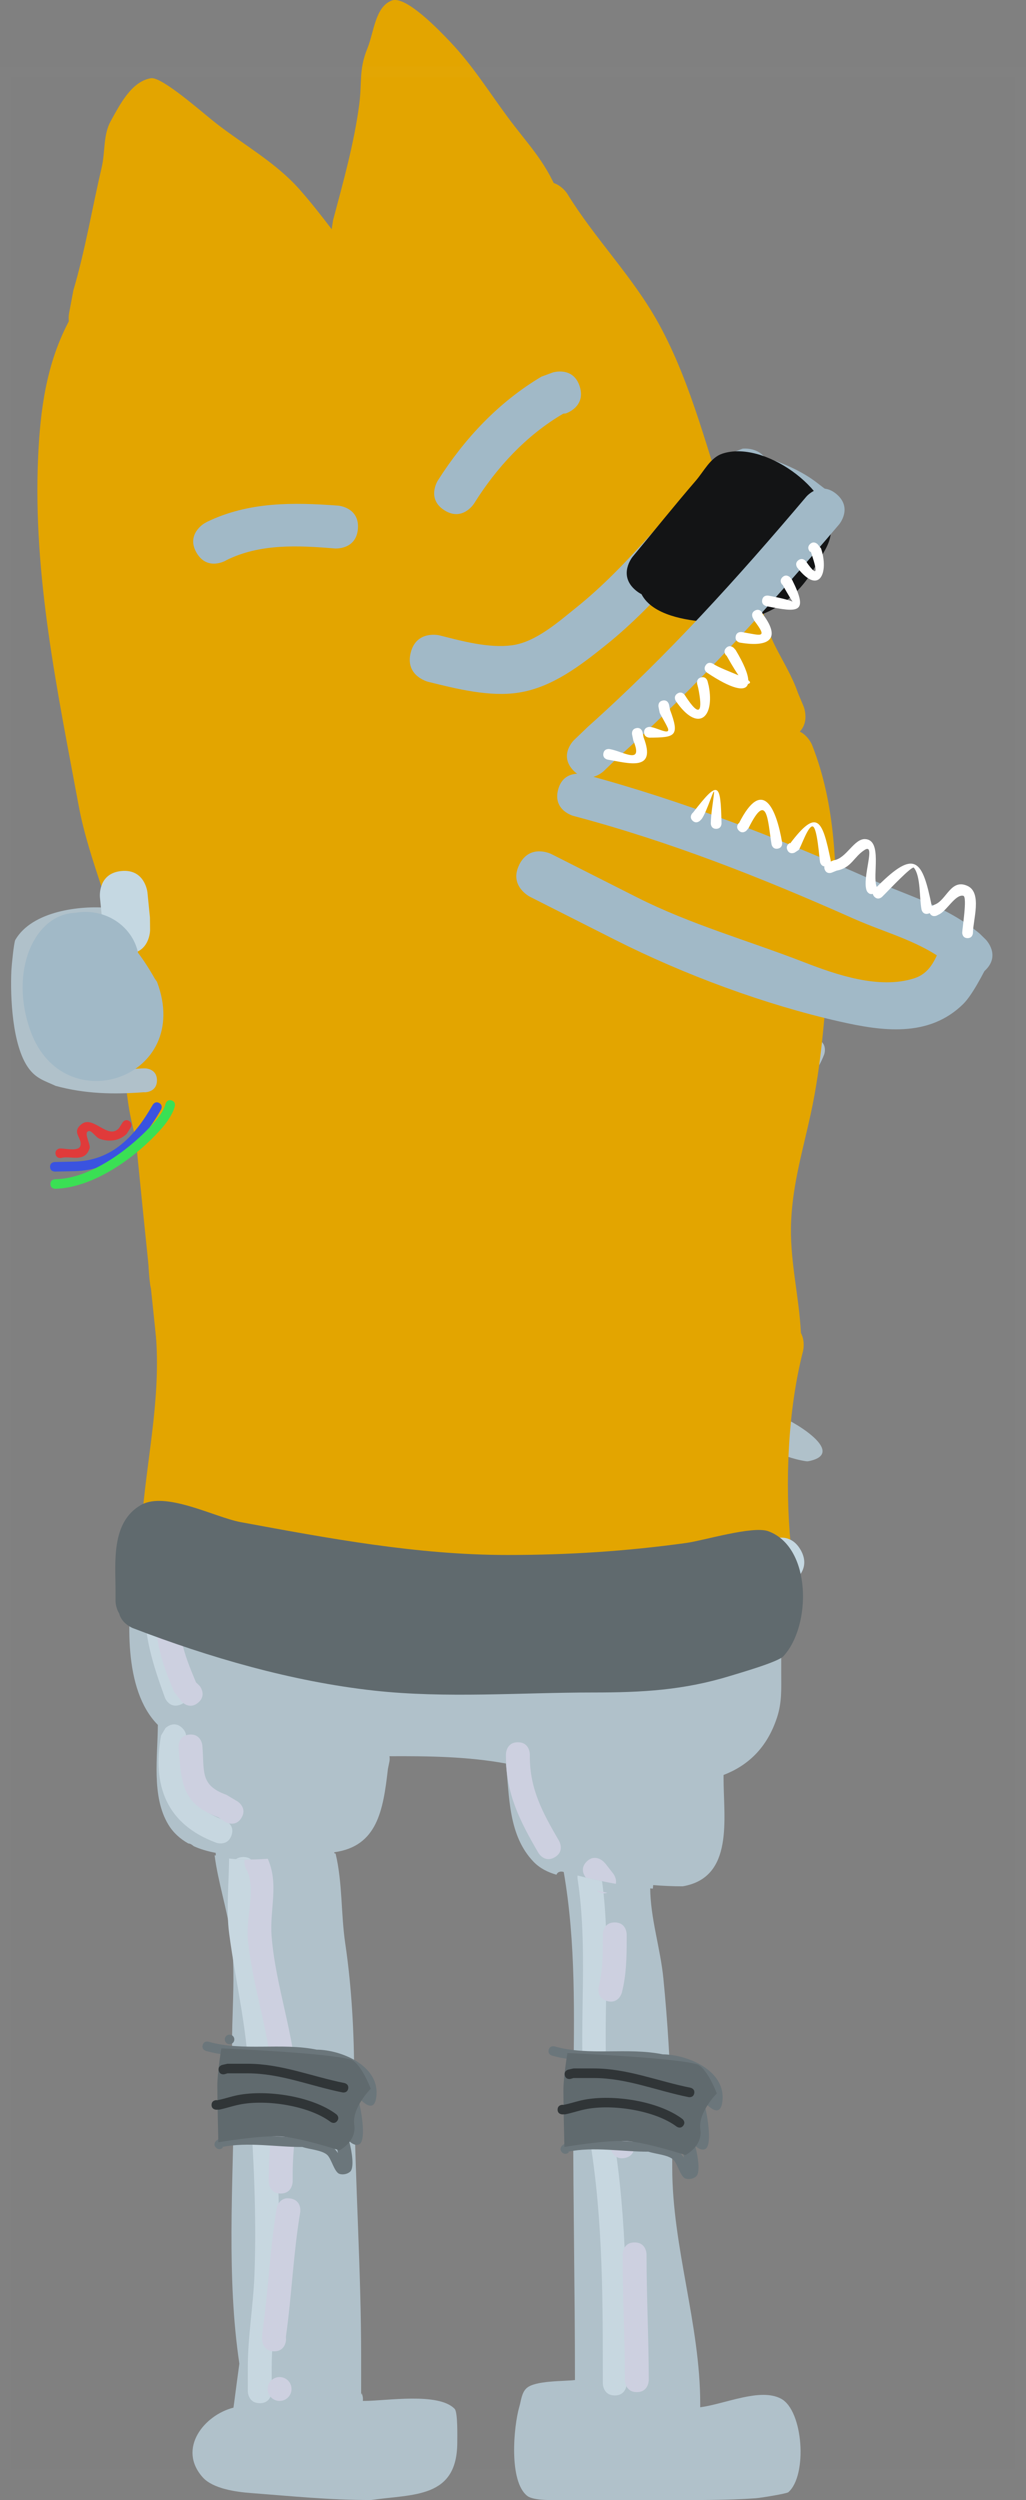 <svg version="1.1" xmlns="http://www.w3.org/2000/svg" xmlns:xlink="http://www.w3.org/1999/xlink" width="47.798" height="116.365" viewBox="0,0,47.798,116.365"><rect x="0" y="0" width="47.798" height="116.365" fill="#808080" stroke="none"/><g transform="translate(-296.389,-121.542)"><g data-paper-data="{&quot;isPaintingLayer&quot;:true}" fill-rule="nonzero" stroke-linecap="butt" stroke-linejoin="miter" stroke-miterlimit="10" stroke-dasharray="" stroke-dashoffset="0" style="mix-blend-mode: normal"><path d="M331.124,190.559c0.125,0.6 0.933,1.056 1.138,1.639c0.348,0.994 -0.748,0.796 -1.3,0.588c-0.916,-0.344 -2.229,-2.944 -1.347,-3.39c-0.024,-0.062 -0.043,-0.128 -0.058,-0.2l-0.059,-0.103c-0.785,-1.401 -2.28,-2.455 -3.313,-3.672c-1.34,-1.578 -2.602,-2.985 -4.155,-4.383c0.903,-0.199 1.479,-0.886 2.446,-1.232c0.702,0.77 1.593,1.342 2.297,2.137c1.546,1.747 3.06,3.364 4.308,5.343c0.385,-0.156 0.73,-0.175 0.879,0.07c0.201,-0.017 0.405,-0.006 0.594,0.039c0.541,0.127 3.421,1.77 1.506,2.156c-0.038,0.008 -0.077,0.009 -0.115,0.003c-0.628,-0.091 -1.168,-0.329 -1.696,-0.501c-0.017,0.03 -0.037,0.059 -0.06,0.088c-0.315,0.388 -0.74,0.664 -1.157,0.788c0.03,0.216 0.051,0.435 0.092,0.631zM325.057,181.754c-0.526,-0.477 -1.031,-0.825 -1.486,-1.31c-0.083,0.091 -0.179,0.17 -0.285,0.237c1.358,1.278 2.518,2.587 3.743,4.014c0.941,1.096 2.17,2.066 3.039,3.246c0.023,-0.021 0.047,-0.042 0.072,-0.063c-1.383,-2.22 -3.151,-4.37 -5.083,-6.123z" fill="#b0c1ca" stroke="none" stroke-width="0.5"/><path d="M321.245,181.448c-0.035,-0.03 -0.065,-0.06 -0.09,-0.09c-0.428,-0.511 -0.375,-1.487 0.038,-1.982c0.387,-0.464 0.826,-0.652 1.266,-0.649c0.355,-0.443 0.671,-0.875 1.103,-1.283c2.346,-2.757 5.705,-4.846 7.533,-7.979c0,0 0.282,-0.48 0.762,-0.198c0.48,0.282 0.198,0.762 0.198,0.762c-1.901,3.213 -5.269,5.353 -7.687,8.182c-0.309,0.288 -0.551,0.589 -0.795,0.899c0.163,0.11 0.319,0.24 0.463,0.383c0.43,-0.579 0.929,-1.038 1.447,-1.569c1.653,-1.359 3.176,-2.915 4.825,-4.288c1.075,-0.895 2.984,-2.008 3.429,-3.392c0,0 0.185,-0.525 0.71,-0.34c0.525,0.185 0.34,0.71 0.34,0.71c-0.612,1.639 -2.465,2.795 -3.768,3.878c-1.636,1.36 -3.148,2.897 -4.782,4.25c-0.547,0.562 -1.077,1.02 -1.498,1.689l-0.014,0.017c0.136,0.278 0.225,0.561 0.252,0.825c0,0 0.012,0.145 -0.051,0.293c-1.184,0.352 -1.897,1.215 -3.271,0.79c-0.221,-0.243 -0.379,-0.577 -0.409,-0.91z" fill="#b0c1ca" stroke="none" stroke-width="0.5"/><g stroke="none" stroke-width="0.5"><path d="M312.475,212.013c0.296,1.996 0.413,4.149 0.413,6.184c0,0.159 0,0.317 0.001,0.476c-0.317,0.002 -0.633,0.004 -0.95,0.004c-1.548,0 -3.095,0 -4.643,0c0.001,-0.094 0.001,-0.188 0.001,-0.282c-0.279,-2.233 0.168,-4.583 -0.159,-6.797c-0.181,-1.224 -0.591,-2.467 -0.752,-3.704c1.522,0.323 3.305,-0.059 4.794,-0.059c0.283,0 0.563,-0.005 0.842,-0.025c0.329,1.376 0.244,2.794 0.453,4.204z" fill="#b0c1ca"/><path d="M307.066,211.546c-0.151,-1.142 -0.006,-2.401 -0.005,-3.555c0.364,0.033 0.737,0.036 1.113,0.024c-0.003,1.093 -0.157,2.306 -0.005,3.383c0.345,2.448 0.928,4.769 0.929,7.277c-0.371,0 -0.741,0 -1.112,0c-0.011,-2.458 -0.601,-4.725 -0.92,-7.13z" fill="#c7d7e0"/><path d="M307.936,211.779c-0.098,-1.061 0.42,-2.339 -0.098,-3.294c0,0 -0.118,-0.235 -0.029,-0.463c0.338,-0 0.68,-0.017 1.021,-0.04c0.002,0.004 0.003,0.006 0.003,0.006c0.579,1.223 0.106,2.396 0.211,3.691c0.191,2.368 1.081,4.596 1.175,6.997c-0.371,0 -0.741,0 -1.112,0c-0.09,-2.359 -0.957,-4.57 -1.172,-6.897z" fill="#cdd0e0"/></g><g stroke="none" stroke-width="0.5"><path d="M327.297,213.664c0.194,1.967 0.314,3.973 0.371,5.968c-1.474,-0.479 -3.004,-0.761 -4.566,-0.909c0.033,-3.384 0.124,-6.751 -0.453,-10.066c1.422,0.336 2.629,0.618 4.03,0.731c0.007,1.447 0.474,2.801 0.619,4.276z" fill="#b0c1ca"/><path d="M323.297,208.989c0,0 -0.012,-0.078 0.002,-0.179c0.387,0.09 0.761,0.173 1.132,0.249c0.456,3.262 -0.002,6.606 0.263,9.866c-0.37,-0.06 -0.742,-0.11 -1.117,-0.152c-0.21,-3.243 0.216,-6.55 -0.281,-9.783z" fill="#c7d7e0"/><path d="M325.028,211.019c0.556,0 0.556,0.556 0.556,0.556v0.257c0,0.851 -0.016,1.615 -0.222,2.446c0,0 -0.135,0.54 -0.675,0.405c-0.54,-0.135 -0.405,-0.675 -0.405,-0.675c0.187,-0.741 0.189,-1.416 0.189,-2.176v-0.257c0,0 0,-0.556 0.556,-0.556z" fill="#cdd0e0"/></g><path d="M332.868,195.787c0.057,0.2 0.018,0.346 -0.053,0.451l-0.031,0.167c0,1.004 0,2.009 0,3.013c0,0.723 0.036,1.349 -0.192,2.05c-0.467,1.435 -1.366,2.253 -2.495,2.688v0.148c0,1.883 0.495,4.625 -1.901,5.034c-0.468,0.001 -0.925,-0.022 -1.377,-0.057c-0.006,0.055 -0.01,0.11 -0.014,0.165c-1.455,-0.108 -2.692,-0.393 -4.203,-0.787c0,0 -0.213,-0.053 -0.29,0.14c-0.402,-0.116 -0.776,-0.3 -1.068,-0.605c-1.172,-1.224 -1.117,-2.996 -1.286,-4.571c-1.766,-0.324 -3.593,-0.35 -5.426,-0.34c0.023,0.129 0.002,0.235 0.002,0.235l-0.074,0.359c-0.221,1.943 -0.499,3.602 -2.503,3.876c0.013,0.039 0.027,0.079 0.039,0.118c-0.235,0.013 -0.47,0.015 -0.706,0.015c-1.46,0 -3.341,0.436 -4.845,0.043c-0.003,-0.049 -0.006,-0.099 -0.008,-0.148c-0.362,-0.069 -0.704,-0.167 -1.014,-0.306c-0.036,-0.024 -0.071,-0.05 -0.105,-0.076c0,0 -0.068,-0.051 -0.154,-0.054c-0.384,-0.214 -0.707,-0.503 -0.938,-0.889c-0.787,-1.312 -0.489,-3.162 -0.483,-4.631c-1.63,-1.637 -1.418,-5.026 -1.134,-7.046c0,0 0.064,-0.449 0.482,-0.478c0.286,-0.165 0.586,0.05 0.586,0.05c2.129,1.52 5.043,1.389 7.574,1.75c1.283,0.183 2.595,0.496 3.894,0.491c4.927,0 9.906,0.213 14.751,-0.418c0.617,-0.137 1.128,-0.305 1.693,-0.589l0.37,-0.112c0.096,-0.083 0.238,-0.139 0.444,-0.105c0.163,0.027 0.269,0.095 0.339,0.176c0.053,0.059 0.098,0.137 0.129,0.243z" fill="#b0c1ca" stroke="none" stroke-width="0.5"/><path d="M307.727,207.975c0.164,0 0.279,0.048 0.36,0.116c-0.236,0.004 -0.47,-0.001 -0.7,-0.016c0.08,-0.059 0.19,-0.1 0.34,-0.1z" fill="#c7d7e0" stroke="none" stroke-width="0.5"/><path d="M323.872,208.906c0.262,-0.04 0.418,0.063 0.51,0.183c-0.214,-0.046 -0.43,-0.095 -0.65,-0.147c0.041,-0.016 0.088,-0.028 0.14,-0.036z" fill="#c7d7e0" stroke="none" stroke-width="0.5"/><path d="M304.885,201.975c0.272,0.272 0.168,0.544 0.077,0.686c-0.291,1.737 0.12,2.98 1.876,3.601c0,0 0.523,0.19 0.333,0.713c-0.19,0.523 -0.713,0.333 -0.713,0.333c-2.308,-0.858 -2.984,-2.64 -2.566,-4.988l0.205,-0.345c0,0 0.393,-0.393 0.787,0z" fill="#c7d7e0" stroke="none" stroke-width="0.5"/><path d="M303.67,195.289c0.556,0 0.556,0.556 0.556,0.556v0.205c0,1.586 0.354,2.649 0.891,4.124c0,0 0.19,0.523 -0.333,0.713c-0.523,0.19 -0.713,-0.333 -0.713,-0.333c-0.576,-1.584 -0.958,-2.798 -0.958,-4.504v-0.205c0,0 0,-0.556 0.556,-0.556z" fill="#c7d7e0" stroke="none" stroke-width="0.5"/><path d="M305.618,200.793c-0.427,0.356 -0.784,-0.071 -0.784,-0.071l-0.343,-0.45c-0.649,-1.563 -0.966,-2.594 -0.811,-4.322c0,0 0.05,-0.554 0.604,-0.504c0.554,0.05 0.504,0.604 0.504,0.604c-0.146,1.586 0.133,2.364 0.73,3.793l0.171,0.166c0,0 0.356,0.427 -0.071,0.784z" fill="#cdd0e0" stroke="none" stroke-width="0.5"/><path d="M307.634,206.156c-0.295,0.472 -0.767,0.177 -0.767,0.177l-0.306,-0.206c-1.724,-0.635 -1.717,-1.62 -1.854,-3.25c0,0 -0.046,-0.554 0.508,-0.601c0.554,-0.046 0.601,0.508 0.601,0.508c0.1,1.214 -0.124,1.849 1.125,2.297l0.516,0.308c0,0 0.472,0.295 0.177,0.767z" fill="#cdd0e0" stroke="none" stroke-width="0.5"/><path d="M323.718,208.189c0.393,-0.393 0.787,0 0.787,0l0.097,0.103c0.12,0.154 0.24,0.308 0.36,0.462c0,0 0.171,0.22 0.115,0.47c-0.462,-0.082 -0.921,-0.182 -1.399,-0.296c-0.089,-0.116 -0.271,-0.428 0.04,-0.739z" fill="#cdd0e0" stroke="none" stroke-width="0.5"/><path d="M324.682,209.638c-0.216,0.076 -0.395,-0.02 -0.499,-0.103c0.167,0.036 0.334,0.07 0.499,0.103z" fill="#cdd0e0" stroke="none" stroke-width="0.5"/><path d="M320.516,202.634c0.556,0 0.556,0.556 0.556,0.556v0.103c-0.001,1.531 0.601,2.626 1.362,3.931c0,0 0.28,0.481 -0.2,0.761c-0.481,0.28 -0.761,-0.2 -0.761,-0.2c-0.862,-1.478 -1.513,-2.751 -1.514,-4.492v-0.103c0,0 0,-0.556 0.556,-0.556z" fill="#cdd0e0" stroke="none" stroke-width="0.5"/><g stroke="none" stroke-width="0.5"><path d="M313.213,231.225c0,0.597 0,1.194 0,1.791l0.023,-0.086c0,0 0.084,0.169 0.057,0.359h0.097c0.983,0 3.435,-0.408 4.18,0.371c0.15,0.157 0.123,1.296 0.122,1.57c-0.008,2.604 -2.034,2.389 -4.018,2.672c-1.931,0.004 -3.728,-0.183 -5.616,-0.326c-0.654,-0.05 -1.748,-0.194 -2.227,-0.732c-1.19,-1.337 0.073,-2.896 1.434,-3.241l0.036,-0.254c0.075,-0.599 0.159,-1.196 0.239,-1.794c-0.599,-4.009 -0.295,-8.289 -0.249,-12.38c1.549,0 3.098,0 4.647,0c0.318,0 0.636,-0.001 0.954,-0.004c0.042,4.04 0.321,8.029 0.321,12.053z" fill="#b0c1ca"/><path d="M308.49,233.395c-0.556,0 -0.556,-0.556 -0.556,-0.556c0,-0.188 0,-0.942 0,-1.13c0,-1.437 0.255,-2.844 0.309,-4.286c0.103,-2.756 -0.036,-5.504 -0.226,-8.246c0.372,0 0.743,0 1.115,0c0.192,2.757 0.324,5.522 0.223,8.293c-0.052,1.426 -0.308,2.821 -0.308,4.24c0,0.188 0,0.377 0,0.565v0.565c0,0 0,0.556 -0.556,0.556z" fill="#c7d7e0"/><path d="M309.466,223.636c-0.556,0 -0.556,-0.556 -0.556,-0.556v-0.308c0.001,-1.207 0.196,-2.389 0.205,-3.596c0.371,0 0.742,0 1.113,0c-0.012,1.207 -0.206,2.39 -0.205,3.596v0.308c0,0 0,0.556 -0.556,0.556z" fill="#cdd0e0"/><path d="M309.158,230.981c-0.556,0 -0.556,-0.556 -0.556,-0.556l0.006,-0.284c0.279,-1.925 0.35,-3.888 0.67,-5.816c0,0 0.091,-0.549 0.64,-0.457c0.549,0.091 0.457,0.64 0.457,0.64c-0.321,1.919 -0.395,3.874 -0.666,5.791l0.006,0.127c0,0 0,0.556 -0.556,0.556z" fill="#cdd0e0"/><path d="M308.858,232.735c0,-0.307 0.249,-0.556 0.556,-0.556c0.307,0 0.556,0.249 0.556,0.556c0,0.307 -0.249,0.556 -0.556,0.556c-0.307,0 -0.556,-0.249 -0.556,-0.556z" fill="#cdd0e0"/></g><g stroke="none" stroke-width="0.5"><path d="M327.707,222.431c-0.005,3.682 1.303,7.285 1.303,10.993v0.162c1.188,-0.162 2.796,-0.915 3.764,-0.4c1.041,0.554 1.238,3.577 0.34,4.354c-0.076,0.066 -1.288,0.264 -1.527,0.281c-1.348,0.096 -2.762,0.081 -4.111,0.083c-1.629,0 -3.257,0.001 -4.886,0c-0.393,-0 -1.335,0.042 -1.637,-0.193c-0.866,-0.674 -0.639,-3.224 -0.372,-4.143c0.087,-0.3 0.109,-0.664 0.341,-0.873c0.402,-0.362 1.721,-0.311 2.251,-0.377c0,0 0,-0 0.001,-0v-0.114c0,-3.995 -0.081,-7.975 -0.081,-11.97c0,-0.336 0.002,-0.672 0.004,-1.008c1.568,0.151 3.101,0.44 4.584,0.931c0.017,0.761 0.026,1.52 0.026,2.275z" fill="#b0c1ca"/><g><path d="M324.472,232.479v-0.565c0,-3.859 -0.02,-7.628 -0.711,-11.413c-0.061,-0.406 -0.108,-0.813 -0.144,-1.221c0.378,0.044 0.753,0.097 1.127,0.159c0.031,0.293 0.069,0.586 0.115,0.878c0.696,3.848 0.727,7.676 0.727,11.597v0.565c0,0 0,0.556 -0.556,0.556h-0c-0.556,0 -0.556,-0.556 -0.556,-0.556z" fill="#c7d7e0"/><path d="M325.953,225.913c0.556,0 0.556,0.556 0.556,0.556v0.051c0,1.942 0.103,3.859 0.103,5.804c0,0 0,0.556 -0.556,0.556c-0.556,0 -0.556,-0.556 -0.556,-0.556c0,-1.945 -0.103,-3.861 -0.103,-5.804v-0.051c0,0 0,-0.556 0.556,-0.556z" fill="#cdd0e0"/><path d="M325.935,221.337c0,0 0.1,0.547 -0.448,0.647c-0.547,0.1 -0.647,-0.448 -0.647,-0.448c-0.132,-0.732 -0.356,-1.432 -0.501,-2.16c0.396,0.059 0.79,0.127 1.181,0.207c0.136,0.585 0.305,1.158 0.415,1.754z" fill="#cdd0e0"/></g></g><path d="M304.863,194.852c0,0 -2.91,-25.749 -3.403,-35.133c-0.323,-6.141 -3.11,-16.061 -3.11,-16.061c0,0 4.401,-16.631 5.134,-16.631c1.389,0 3.926,1.914 8.468,5.292c1.101,0.819 2.816,-9.058 3.969,-8.243c5.773,4.079 12.729,21.14 12.729,21.14c0,0 4.333,6.065 4.46,11.355c0.059,2.47 0.755,6.064 0.699,10.42c-0.055,4.286 -0.947,9.085 -1.159,13.523c-0.397,8.34 -0.193,15.408 -0.193,15.408z" fill="#e3a500" stroke="none" stroke-width="0"/><path d="M304.142,194.288c-1.113,0 -1.113,-1.113 -1.113,-1.113l0.001,-1.222c0.269,-2.947 0.893,-5.633 0.59,-8.623c0,0 -0.033,-0.329 0.117,-0.647c-0.173,-0.637 -0.339,-1.258 -0.347,-1.308c-0.228,-1.604 0.054,-3.262 -0.228,-4.881c-0.221,-1.268 -0.664,-2.501 -0.826,-3.785c-0.17,-1.353 -0.39,-2.641 -0.584,-3.97c-0.203,-1.395 0.202,-2.022 -0.48,-3.295c0,0 -0.498,-0.995 0.498,-1.493c0.995,-0.498 1.493,0.498 1.493,0.498c0.224,0.471 0.553,0.906 0.673,1.413c0.197,0.828 -0.113,1.713 0.018,2.554c0.399,2.567 0.956,5.132 1.402,7.706c0.285,1.644 0.006,3.336 0.24,4.958c0.12,0.832 0.452,1.62 0.673,2.432l0.231,0.807c0,0 0.272,0.952 -0.595,1.317c-0.077,2.147 -0.452,4.212 -0.651,6.418l0.001,1.121c0,0 0,1.113 -1.113,1.113z" fill="#e3a500" stroke="none" stroke-width="0.5"/><path d="M332.807,195.881c-1.066,0.32 -1.386,-0.746 -1.386,-0.746l-0.377,-1.275c-0.308,-2.995 -0.185,-6.378 0.456,-9.356c-0.009,-0.07 -0.009,-0.113 -0.009,-0.113v-0.234c0.003,-2.027 -0.565,-3.862 -0.467,-5.907c0.089,-1.873 0.567,-3.528 0.962,-5.341c0.484,-2.225 0.612,-4.395 0.798,-6.648c0,0 0.092,-1.109 1.201,-1.016c1.109,0.092 1.016,1.201 1.016,1.201c-0.197,2.348 -0.338,4.62 -0.842,6.939c-0.368,1.692 -0.829,3.219 -0.912,4.966c-0.086,1.805 0.365,3.455 0.454,5.233c0.212,0.392 0.099,0.843 0.099,0.843c-0.711,2.771 -0.849,6.141 -0.574,9.001l0.326,1.068c0,0 0.32,1.066 -0.746,1.386z" fill="#e3a500" stroke="none" stroke-width="0.5"/><path d="M333.687,193.678c0.552,0.966 -0.414,1.518 -0.414,1.518l-0.704,0.393c-0.201,0.151 -2.186,1.64 -2.196,1.644c-1.565,0.716 -3.831,0.335 -5.5,0.335c-5.515,0 -10.791,-0.904 -16.264,-1.41c-1.867,-0.173 -4.653,0.673 -5.825,-1.453c-0.283,-0.513 0.011,-1.172 0.016,-1.758c0,0 0.111,-1.107 1.218,-0.996c1.107,0.111 0.996,1.218 0.996,1.218c-0.073,0.195 -0.275,0.385 -0.218,0.585c0.126,0.449 0.921,0.172 1.387,0.184c1.369,0.033 2.604,0.066 3.961,0.243c4.914,0.641 9.775,1.162 14.729,1.162c1.234,0 3.426,0.441 4.573,-0.133c0.677,-0.339 1.181,-0.947 1.787,-1.401l0.935,-0.544c0,0 0.966,-0.552 1.518,0.414z" fill="#c5d8e2" stroke="none" stroke-width="0.5"/><path d="M303.701,171.825c0,0.556 -0.556,0.556 -0.556,0.556l-0.063,-0.002c-1.4,0.107 -2.74,0.076 -4.1,-0.296c-0.524,-0.242 -0.915,-0.339 -1.272,-0.838c-0.751,-1.05 -0.847,-3.294 -0.791,-4.533c0.01,-0.215 0.117,-1.311 0.184,-1.425c0.782,-1.342 3.009,-1.608 4.344,-1.488c0,0 0.554,0.05 0.504,0.604c-0.05,0.554 -0.604,0.504 -0.604,0.504c-0.923,-0.085 -2.725,0.016 -3.287,0.949c-0.143,0.237 -0.027,1.18 -0.028,1.464c-0.002,1.243 0.092,3.166 1.328,3.716c1.2,0.325 2.403,0.329 3.636,0.234l0.149,-0.002c0,0 0.556,0 0.556,0.556z" fill="#b0c1ca" stroke="none" stroke-width="0.5"/><path d="M324.702,217.957c0.552,-0.069 0.621,0.483 0.621,0.483l0.049,0.395c0.011,0.073 0.023,0.145 0.036,0.216c-0.382,-0.074 -0.767,-0.139 -1.154,-0.193l-0.035,-0.28c0,0 -0.069,-0.552 0.483,-0.621z" fill="#cdd0e0" stroke="none" stroke-width="0.5"/><path d="M306.86,216.465c0,-0.123 0.1,-0.223 0.223,-0.223c0.123,0 0.223,0.1 0.223,0.223c0,0.123 -0.1,0.223 -0.223,0.223c-0.123,0 -0.223,-0.1 -0.223,-0.223z" fill="#6b767b" stroke="none" stroke-width="0.5"/><g stroke="none"><path d="M322.572,221.722c-0.157,-0.157 0,-0.315 0,-0.315l0.208,-0.155c1.241,-0.243 2.635,-0.009 3.888,-0.001c0.42,0.136 1.045,0.19 1.383,0.478c0.06,0.051 0.133,0.141 0.205,0.244c-0.1,-0.429 -0.183,-1.002 -0.243,-1.409l-0.1,-0.133c-0.029,-0.037 -0.046,-0.084 -0.046,-0.135c0,-0.123 0.1,-0.223 0.223,-0.223c0.061,0 0.117,0.025 0.157,0.065l0.235,0.235c0.186,0.187 0.323,0.498 0.385,0.662c-0.123,-0.489 0.184,-1.098 -0.116,-1.556c-0.05,-0.068 -0.125,-0.123 -0.15,-0.203c-0.374,-1.164 0.636,-0.383 0.988,-0.074c-0.06,-0.134 -0.11,-0.334 -0.112,-0.343c-0.073,-0.246 -0.153,-0.518 -0.356,-0.698c-0.337,-0.3 -1.478,-0.563 -1.899,-0.559c-1.667,-0.328 -3.498,0.077 -5.117,-0.384c0,0 -0.214,-0.061 -0.153,-0.275c0.061,-0.214 0.275,-0.153 0.275,-0.153c1.59,0.456 3.399,0.033 5.039,0.369c1.12,0.008 2.864,0.719 2.786,2.08c-0.053,0.924 -0.608,0.425 -0.893,0.08c0.155,0.448 0.454,2.097 0.076,2.251c-0.152,0.062 -0.31,-0.019 -0.461,-0.155c0.158,0.586 0.23,1.254 0.053,1.419c-0.124,0.115 -0.335,0.159 -0.497,0.109c-0.246,-0.076 -0.374,-0.699 -0.576,-0.885c-0.247,-0.226 -0.835,-0.258 -1.156,-0.369c-1.198,0.008 -2.545,-0.245 -3.729,-0.001l0.02,0.033c0,0 -0.157,0.157 -0.315,0z" fill="#6b767b" stroke-width="0.5"/><path d="M322.683,221.471c0,0 -0.047,-1.856 -0.047,-2.633c0,-0.637 0.188,-1.74 0.188,-1.74c0,0 4.839,0.201 6.006,0.516c0.491,0.133 0.953,1.364 0.953,1.364c0,0 -0.886,0.88 -0.767,1.681c0.116,0.781 -0.691,1.187 -0.691,1.187c0,0 -1.807,-0.588 -2.721,-0.648c-0.964,-0.064 -2.921,0.272 -2.921,0.272z" fill="#606a6e" stroke-width="0"/><path d="M322.702,218.139c-0.054,-0.216 0.162,-0.27 0.162,-0.27l0.242,-0.054c0.313,0 0.627,0 0.94,0c1.574,0 2.976,0.591 4.51,0.898c0,0 0.218,0.044 0.175,0.262c-0.044,0.218 -0.262,0.175 -0.262,0.175c-1.505,-0.301 -2.882,-0.889 -4.423,-0.889c-0.313,0 -0.627,0 -0.94,0l-0.134,0.04c0,0 -0.216,0.054 -0.27,-0.162z" fill="#303537" stroke-width="0.5"/><path d="M322.366,219.731c0,-0.223 0.223,-0.223 0.223,-0.223l0.05,0.004c0.322,-0.064 0.621,-0.17 0.94,-0.235c1.377,-0.269 3.485,0.053 4.597,0.887c0,0 0.178,0.134 0.045,0.312c-0.134,0.178 -0.312,0.045 -0.312,0.045c-1.003,-0.752 -2.996,-1.062 -4.243,-0.806c-0.318,0.062 -0.619,0.171 -0.94,0.235l-0.138,0.004c0,0 -0.223,0 -0.223,-0.223z" fill="#303537" stroke-width="0.5"/></g><path d="M301.945,196.646c-0.174,-0.276 -0.174,-0.587 -0.174,-0.587v-0.489c0.001,-1.294 -0.22,-3.183 1.188,-3.981c1.155,-0.655 3.443,0.578 4.643,0.799c4.126,0.761 8.226,1.529 12.433,1.529c2.833,0 5.532,-0.174 8.334,-0.561c0.802,-0.111 3.091,-0.808 3.812,-0.545c2.028,0.741 2.016,4.408 0.702,5.82c-0.248,0.266 -2.013,0.772 -2.458,0.909c-2.192,0.674 -4.121,0.777 -6.402,0.777c-3.363,0 -6.866,0.281 -10.209,-0.088c-3.815,-0.421 -7.669,-1.537 -11.24,-2.91c0,0 -0.509,-0.196 -0.631,-0.674z" fill="#606a6e" stroke="none" stroke-width="0.5"/><g stroke="none" stroke-width="0.5"><path d="M298.721,175.854c-0.005,-0.222 0.218,-0.227 0.218,-0.227c0.267,-0.006 0.623,-0.013 0.891,-0.019c1.791,-0.034 2.844,-1.192 3.674,-2.643c0,0 0.11,-0.193 0.304,-0.083c0.193,0.11 0.083,0.304 0.083,0.304c-0.909,1.59 -2.107,2.822 -4.051,2.867c-0.267,0.006 -0.534,0.011 -0.802,0.017l-0.089,0.002c0,0 -0.222,0.005 -0.227,-0.218z" fill="#3a53e0"/><path d="M304.384,172.761c0.213,0.066 0.147,0.278 0.147,0.278l-0.048,0.152c-0.188,0.452 -0.486,0.803 -0.825,1.156c-1.153,1.203 -2.982,2.477 -4.693,2.526c0,0 -0.222,0.005 -0.227,-0.218c-0.005,-0.222 0.218,-0.227 0.218,-0.227c1.578,-0.019 3.322,-1.285 4.381,-2.389c0.294,-0.307 0.579,-0.619 0.733,-1.015l0.035,-0.117c0,0 0.066,-0.213 0.278,-0.147z" fill="#3ae054"/><path d="M302.408,173.719c0.188,0.119 0.068,0.307 0.068,0.307l-0.185,0.289c-0.333,0.327 -0.815,0.392 -1.26,0.231c-0.206,-0.074 -0.406,-0.477 -0.568,-0.33c-0.138,0.125 0.154,0.608 0.101,0.771c-0.223,0.691 -0.885,0.333 -1.318,0.449c0,0 -0.217,0.048 -0.266,-0.169c-0.048,-0.217 0.169,-0.266 0.169,-0.266c0.184,-0.036 0.905,0.173 0.986,-0.134c0.099,-0.372 -0.448,-0.619 0.063,-1.01c0.541,-0.413 1.245,0.773 1.742,0.182l0.16,-0.253c0,0 0.119,-0.188 0.307,-0.068z" fill="#e03a3a"/></g><g stroke="none"><path d="M306.451,221.504c-0.157,-0.157 0,-0.315 0,-0.315l0.208,-0.155c1.241,-0.243 2.635,-0.009 3.888,-0.001c0.42,0.136 1.045,0.19 1.383,0.478c0.06,0.051 0.133,0.141 0.205,0.244c-0.1,-0.429 -0.183,-1.002 -0.243,-1.409l-0.1,-0.133c-0.029,-0.037 -0.046,-0.084 -0.046,-0.135c0,-0.123 0.1,-0.223 0.223,-0.223c0.061,0 0.117,0.025 0.157,0.065l0.235,0.235c0.186,0.187 0.323,0.498 0.385,0.662c-0.123,-0.489 0.184,-1.098 -0.116,-1.556c-0.05,-0.068 -0.125,-0.123 -0.15,-0.203c-0.374,-1.164 0.636,-0.383 0.988,-0.074c-0.06,-0.134 -0.11,-0.334 -0.112,-0.343c-0.073,-0.246 -0.153,-0.518 -0.356,-0.698c-0.337,-0.3 -1.478,-0.563 -1.899,-0.559c-1.667,-0.328 -3.498,0.077 -5.117,-0.384c0,0 -0.214,-0.061 -0.153,-0.275c0.061,-0.214 0.275,-0.153 0.275,-0.153c1.59,0.456 3.399,0.033 5.039,0.369c1.12,0.008 2.864,0.719 2.786,2.08c-0.053,0.924 -0.608,0.425 -0.893,0.08c0.155,0.448 0.454,2.097 0.076,2.251c-0.152,0.062 -0.31,-0.019 -0.461,-0.155c0.158,0.586 0.23,1.254 0.053,1.419c-0.124,0.115 -0.335,0.159 -0.497,0.109c-0.246,-0.076 -0.374,-0.699 -0.576,-0.885c-0.247,-0.226 -0.835,-0.258 -1.156,-0.369c-1.198,0.008 -2.545,-0.245 -3.729,-0.001l0.02,0.033c0,0 -0.157,0.157 -0.315,0z" fill="#6b767b" stroke-width="0.5"/><path d="M306.561,221.253c0,0 -0.047,-1.856 -0.047,-2.633c0,-0.637 0.188,-1.74 0.188,-1.74c0,0 4.839,0.201 6.006,0.516c0.491,0.133 0.953,1.364 0.953,1.364c0,0 -0.886,0.88 -0.767,1.681c0.116,0.781 -0.691,1.187 -0.691,1.187c0,0 -1.807,-0.588 -2.721,-0.648c-0.964,-0.064 -2.921,0.272 -2.921,0.272z" fill="#606a6e" stroke-width="0"/><path d="M306.581,217.921c-0.054,-0.216 0.162,-0.27 0.162,-0.27l0.242,-0.054c0.313,0 0.627,0 0.94,0c1.574,0 2.976,0.591 4.51,0.898c0,0 0.218,0.044 0.175,0.262c-0.044,0.218 -0.262,0.175 -0.262,0.175c-1.505,-0.301 -2.882,-0.889 -4.423,-0.889c-0.313,0 -0.627,0 -0.94,0l-0.134,0.04c0,0 -0.216,0.054 -0.27,-0.162z" fill="#303537" stroke-width="0.5"/><path d="M306.245,219.513c0,-0.223 0.223,-0.223 0.223,-0.223l0.05,0.004c0.322,-0.064 0.621,-0.17 0.94,-0.235c1.377,-0.269 3.485,0.053 4.597,0.887c0,0 0.178,0.134 0.045,0.312c-0.134,0.178 -0.312,0.045 -0.312,0.045c-1.003,-0.752 -2.996,-1.062 -4.243,-0.806c-0.318,0.062 -0.619,0.171 -0.94,0.235l-0.138,0.004c0,0 -0.223,0 -0.223,-0.223z" fill="#303537" stroke-width="0.5"/></g><g stroke="none"><path d="M334.004,167.108c-1.106,-0.123 -0.983,-1.229 -0.983,-1.229l0.11,-0.931c0,-2.675 0.044,-5.391 -0.975,-7.903c0,0 -0.413,-1.033 0.62,-1.446c1.033,-0.413 1.446,0.62 1.446,0.62c1.109,2.807 1.134,5.747 1.134,8.729l-0.124,1.177c0,0 -0.123,1.106 -1.229,0.983z" fill="#e3a500" stroke-width="0.5"/><path d="M333.226,155.871c-1.027,0.427 -1.455,-0.6 -1.455,-0.6l-0.319,-0.775c-0.219,-0.682 -0.645,-1.278 -0.957,-1.922c-0.686,-1.413 -0.799,-3.06 -1.374,-4.511c-0.214,-0.54 -0.58,-1.013 -0.773,-1.561c-1.043,-2.96 -1.72,-6.1 -3.249,-8.876c-1.176,-2.137 -2.885,-3.836 -4.169,-5.887c0,0 -0.587,-0.945 0.359,-1.532c0.945,-0.587 1.532,0.359 1.532,0.359c1.293,2.106 3.057,3.857 4.26,6.048c1.576,2.872 2.295,6.109 3.372,9.168c0.182,0.516 0.537,0.957 0.738,1.466c0.544,1.38 0.632,3.007 1.296,4.336c0.367,0.733 0.811,1.435 1.076,2.211l0.262,0.622c0,0 0.427,1.027 -0.6,1.455z" fill="#e3a500" stroke-width="0.5"/><path d="M300.498,137.443c-1.095,-0.199 -0.896,-1.294 -0.896,-1.294l0.205,-1.094c0.556,-1.885 0.875,-3.828 1.322,-5.736c0.165,-0.706 0.064,-1.5 0.415,-2.135c0.443,-0.799 0.973,-1.846 1.874,-2.001c0.509,-0.087 2.408,1.608 3.039,2.099c1.303,1.013 2.776,1.824 3.879,3.068c0.532,0.6 1.022,1.228 1.505,1.86l0.065,-0.422c0.469,-1.759 0.979,-3.57 1.218,-5.379c0.136,-1.03 -0.024,-1.623 0.377,-2.606c0.317,-0.775 0.359,-1.939 1.141,-2.237c0.647,-0.246 2.206,1.383 2.702,1.904c1.052,1.105 1.777,2.277 2.674,3.492c0.945,1.282 1.74,2.029 2.364,3.542c0,0 0.413,1.033 -0.62,1.446c-1.033,0.413 -1.446,-0.62 -1.446,-0.62c-0.696,-1.815 -2.334,-3.701 -3.574,-5.237c-0.332,-0.412 -0.813,-0.719 -1.207,-1.081c-0.057,0.186 -0.112,0.329 -0.117,0.369c-0.334,2.371 -0.741,4.652 -1.361,6.978l-0.063,0.494c0,0 -0.123,0.862 -0.914,0.952c0.44,0.546 0.899,1.077 1.4,1.576c0,0 0.787,0.787 0,1.574c-0.787,0.787 -1.574,0 -1.574,0c-1.573,-1.581 -2.756,-3.434 -4.223,-5.116c-0.996,-1.141 -2.412,-1.884 -3.599,-2.807c-0.342,-0.266 -0.724,-0.495 -1.007,-0.824c-0.198,-0.23 -0.114,-0.729 -0.404,-0.816c-0.216,-0.064 -0.05,0.447 -0.084,0.67c-0.093,0.595 -0.167,1.194 -0.297,1.782c-0.432,1.943 -0.787,3.92 -1.349,5.836l-0.151,0.864c0,0 -0.199,1.095 -1.294,0.896z" fill="#e3a500" stroke-width="0.5"/><path d="M323.428,156.923l-7.417,-3.852c0,0 4.12,-0.459 6.331,-1.755c3.079,-1.805 10.418,-8.062 10.418,-8.062l0.982,4.465z" fill="#e3a500" stroke-width="0"/><path d="M302.783,164.006c-1.033,0.414 -1.447,-0.619 -1.447,-0.619l-0.193,-0.489c-0.422,-1.29 -0.835,-2.505 -1.086,-3.841c-0.996,-5.362 -2.134,-10.722 -1.894,-16.2c0.099,-2.264 0.39,-4.434 1.475,-6.44c0,0 0.535,-0.975 1.511,-0.44c0.975,0.535 0.44,1.511 0.44,1.511c-1.125,2.011 -1.171,4.378 -1.253,6.643c-0.176,4.856 1.027,9.771 1.909,14.52c0.227,1.239 0.621,2.359 1.013,3.556l0.144,0.354c0,0 0.414,1.033 -0.619,1.447z" fill="#e3a500" stroke-width="0.5"/><path d="M302.268,165.943c-1.113,0 -1.113,-1.113 -1.113,-1.113l0.006,-0.358c-0.039,-0.39 -0.078,-0.781 -0.117,-1.171c0,0 -0.111,-1.107 0.996,-1.218c1.107,-0.111 1.218,0.996 1.218,0.996c0.039,0.39 0.078,0.781 0.117,1.171l0.006,0.579c0,0 0,1.113 -1.113,1.113z" fill="#c5d8e2" stroke-width="0.5"/><path d="M333.88,146.549c-0.975,-0.857 -1.45,-1.296 -2.719,-1.661c0,0 -0.001,-0 -0.003,-0.001c-2.227,2.183 -4.074,4.698 -6.531,6.67c-1.192,0.957 -2.508,1.975 -4.063,2.221c-1.37,0.217 -2.923,-0.179 -4.233,-0.503c0,0 -1.08,-0.27 -0.81,-1.349c0.27,-1.08 1.349,-0.81 1.349,-0.81c1.038,0.262 2.286,0.607 3.38,0.459c1.102,-0.15 2.153,-1.088 2.984,-1.754c2.612,-2.093 4.518,-4.828 6.959,-7.089l0.794,-0.308c0,0 0.655,-0.075 1.014,0.394c0.874,0.281 1.744,0.645 2.465,1.206c0.168,0.131 0.39,0.297 0.636,0.485c-0.299,0.765 -0.603,1.583 -0.97,2.242c-0.087,-0.065 -0.172,-0.132 -0.253,-0.203z" fill="#a1b9c7" stroke-width="0.5"/><path d="M326.274,149.197c-0.087,-0.043 -0.176,-0.101 -0.266,-0.176c-0.856,-0.711 -0.145,-1.567 -0.145,-1.567c0.976,-1.174 1.946,-2.386 2.94,-3.538c0.383,-0.443 0.675,-1.067 1.23,-1.256c1.908,-0.648 5.098,1.607 5.065,3.61c-0.01,0.602 -0.443,1.123 -0.736,1.649c-1.073,1.924 -2.935,2.738 -5.088,2.566c-0.85,-0.068 -2.486,-0.285 -3,-1.289z" fill="#131415" stroke-width="0.5"/><path d="M323.1,157.404c-0.693,-0.721 0.029,-1.414 0.029,-1.414l0.655,-0.628c3.706,-3.309 6.974,-6.93 10.169,-10.704c0,0 0.647,-0.762 1.41,-0.115c0.762,0.647 0.115,1.41 0.115,1.41c-3.268,3.834 -6.586,7.526 -10.361,10.9l-0.602,0.579c0,0 -0.721,0.693 -1.414,-0.029z" fill="#a1b9c7" stroke-width="0.5"/><path d="M305.549,147.275c-0.508,-0.861 0.353,-1.369 0.353,-1.369l0.14,-0.079c1.938,-0.934 3.99,-0.908 6.102,-0.751c0,0 0.997,0.078 0.919,1.075c-0.078,0.997 -1.075,0.919 -1.075,0.919c-1.717,-0.142 -3.503,-0.232 -5.066,0.552l-0.005,0.006c0,0 -0.861,0.508 -1.369,-0.353z" fill="#a1b9c7" stroke-width="0.5"/><path d="M323.397,139.531c0.301,0.953 -0.652,1.255 -0.652,1.255l-0.115,0.009c-1.722,1.007 -3.106,2.503 -4.157,4.186c0,0 -0.533,0.846 -1.379,0.313c-0.846,-0.533 -0.313,-1.379 -0.313,-1.379c1.244,-1.958 2.83,-3.652 4.833,-4.843l0.528,-0.194c0,0 0.953,-0.301 1.255,0.652z" fill="#a1b9c7" stroke-width="0.5"/><path d="M326.031,155.431c0.245,-0.049 0.294,0.196 0.294,0.196l0.046,0.235c0.629,1.627 -0.718,1.193 -1.668,1.037c0,0 -0.247,-0.041 -0.205,-0.288c0.041,-0.247 0.288,-0.205 0.288,-0.205c0.641,0.108 1.595,0.774 1.106,-0.401l-0.057,-0.279c0,0 -0.049,-0.245 0.196,-0.294z" fill="#ffffff" stroke-width="0.5"/><path d="M327.263,154.147c0.245,-0.049 0.294,0.196 0.294,0.196l0.047,0.237c0.46,1.228 0.246,1.29 -0.96,1.295c0,0 -0.25,0 -0.25,-0.25c0,-0.25 0.25,-0.25 0.25,-0.25c0.293,0.001 0.926,0.396 0.873,0.108c-0.023,-0.123 -0.36,-0.674 -0.394,-0.765l-0.056,-0.276c0,0 -0.049,-0.245 0.196,-0.294z" fill="#ffffff" stroke-width="0.5"/><path d="M329.05,153.071c0.243,-0.061 0.303,0.182 0.303,0.182l0.054,0.217c0.289,1.478 -0.504,2.197 -1.532,0.701c0,0 -0.139,-0.208 0.069,-0.347c0.208,-0.139 0.347,0.069 0.347,0.069c0.761,1.19 0.826,0.658 0.626,-0.326l-0.049,-0.194c0,0 -0.061,-0.243 0.182,-0.303z" fill="#ffffff" stroke-width="0.5"/><path d="M330.218,151.698c0.177,-0.177 0.354,0 0.354,0l0.089,0.1c0.382,0.636 0.574,1.108 0.589,1.407c0.102,0.074 0.117,0.134 -0.017,0.174c-0.113,0.387 -0.769,0.229 -1.901,-0.525c0,0 -0.208,-0.139 -0.069,-0.347c0.139,-0.208 0.347,-0.069 0.347,-0.069c0.25,0.167 0.776,0.363 1.182,0.536c-0.244,-0.356 -0.503,-0.826 -0.558,-0.919l-0.014,-0.003c0,0 -0.177,-0.177 0,-0.354z" fill="#ffffff" stroke-width="0.5"/><path d="M331.567,149.956c0.224,-0.112 0.335,0.112 0.335,0.112l0.028,0.065c0.922,1.236 0.163,1.526 -1.063,1.321c0,0 -0.247,-0.041 -0.205,-0.288c0.041,-0.247 0.288,-0.205 0.288,-0.205c0.904,0.151 1.221,0.321 0.581,-0.528l-0.075,-0.141c0,0 -0.112,-0.224 0.112,-0.335z" fill="#ffffff" stroke-width="0.5"/><path d="M332.838,148.41c0.177,-0.177 0.354,0 0.354,0l0.098,0.116c0.791,1.584 0.282,1.526 -1.197,1.23c0,0 -0.245,-0.049 -0.196,-0.294c0.049,-0.245 0.294,-0.196 0.294,-0.196c0.083,0.017 0.85,0.153 1.122,0.28c-0.153,-0.223 -0.446,-0.749 -0.47,-0.797l-0.005,0.014c0,0 -0.177,-0.177 0,-0.354z" fill="#ffffff" stroke-width="0.5"/><path d="M334.122,146.869c0.177,-0.177 0.354,0 0.354,0l0.163,0.2c0.376,1.129 -0.082,2.203 -1.105,0.897c0,0 -0.15,-0.2 0.05,-0.35c0.2,-0.15 0.35,0.05 0.35,0.05c0.7,1.002 0.424,0.142 0.231,-0.439l-0.042,-0.005c0,0 -0.177,-0.177 0,-0.354z" fill="#ffffff" stroke-width="0.5"/><g><path d="M321.602,162.227l1.69,-3.909l18.382,7.184l-3.486,2.958z" fill="#e3a500" stroke-width="0"/><path d="M342.309,166.685c-0.707,0.707 -1.414,0 -1.414,0l-0.149,-0.155c-1.384,-1.165 -2.973,-1.512 -4.598,-2.234c-4.263,-1.895 -8.519,-3.578 -13.049,-4.779c0,0 -0.966,-0.258 -0.709,-1.224c0.258,-0.966 1.224,-0.709 1.224,-0.709c4.628,1.24 8.986,2.947 13.346,4.884c1.811,0.805 3.505,1.236 5.066,2.525l0.283,0.277c0,0 0.707,0.707 0,1.414z" fill="#a1b9c7" stroke-width="0.5"/><path d="M333.074,161.112c-0.112,-0.224 0.112,-0.335 0.112,-0.335l0.015,0.022c1.264,-1.67 1.503,-1.082 1.884,0.769c0,0 0.006,0.03 0.003,0.072l0.147,-0.058c0.588,-0.086 0.94,-1.018 1.467,-0.985c0.809,0.05 0.319,1.719 0.527,2.212c0,0 0.002,0.006 0.005,0.016l0.048,-0.048c1.744,-1.737 2.082,-1.207 2.515,0.938c0.009,-0.006 0.015,-0.009 0.015,-0.009l0.122,-0.06c0.556,-0.208 0.746,-1.221 1.524,-0.872c0.699,0.314 0.257,1.606 0.257,2.183c0,0 0,0.25 -0.25,0.25c-0.25,0 -0.25,-0.25 -0.25,-0.25c0,-0.181 0.246,-1.675 0.052,-1.721c-0.371,-0.088 -0.782,0.722 -1.147,0.874l-0.084,0.043c0,0 -0.224,0.112 -0.335,-0.112c-0,-0 -0,-0 -0,-0c-0.024,0.013 -0.052,0.024 -0.087,0.031c-0.245,0.049 -0.294,-0.196 -0.294,-0.196c-0.106,-0.53 -0.031,-1.553 -0.357,-1.948c-0.084,-0.102 -1.199,1.074 -1.327,1.203l-0.154,0.154c0,0 -0.177,0.177 -0.354,0c-0.047,-0.047 -0.069,-0.094 -0.076,-0.138c-0.205,0.055 -0.288,-0.152 -0.288,-0.152c-0.227,-0.591 0.447,-2.235 -0.089,-1.898c-0.515,0.323 -0.612,0.84 -1.307,0.967l-0.231,0.094c0,0 -0.232,0.093 -0.325,-0.139c-0.024,-0.059 -0.026,-0.109 -0.017,-0.151c-0.165,-0.02 -0.202,-0.201 -0.202,-0.201c-0.038,-0.192 -0.128,-1.627 -0.348,-1.661c-0.21,-0.033 -0.535,0.947 -0.645,1.095l-0.191,0.125c0,0 -0.224,0.112 -0.335,-0.112z" fill="#ffffff" stroke-width="0.5"/><path d="M330.809,160.201c-0.177,-0.177 0,-0.354 0,-0.354l0.005,0.014c1.109,-2.197 1.747,-0.665 2.011,0.893c0,0 0.041,0.247 -0.205,0.288c-0.247,0.041 -0.288,-0.205 -0.288,-0.205c-0.178,-1.085 -0.192,-2.528 -1.071,-0.751l-0.098,0.116c0,0 -0.177,0.177 -0.354,0z" fill="#ffffff" stroke-width="0.5"/><path d="M328.651,159.738c-0.177,-0.177 0,-0.354 0,-0.354l0.028,-0.025c1.185,-1.532 1.282,-1.406 1.323,0.51c0,0 0,0.25 -0.25,0.25c-0.25,0 -0.25,-0.25 -0.25,-0.25c0.007,-0.453 0.102,-0.943 0.15,-1.395c0.046,-0.437 -0.314,0.831 -0.573,1.185l-0.075,0.078c0,0 -0.177,0.177 -0.354,0z" fill="#ffffff" stroke-width="0.5"/><path d="M320.58,161.784c0.502,-0.993 1.495,-0.491 1.495,-0.491c1.045,0.528 2.927,1.479 3.973,2.007c2.496,1.264 5.195,2.016 7.796,3.026c1.515,0.588 3.504,1.271 5.13,0.752c0.727,-0.232 0.978,-0.851 1.241,-1.493c0.731,0.225 1.562,0.363 2.362,0.508c-0.41,0.836 -0.908,1.775 -1.309,2.173c-1.616,1.597 -3.824,1.261 -5.768,0.821c-3.499,-0.791 -7.239,-2.181 -10.454,-3.801c-1.045,-0.528 -2.091,-1.056 -3.136,-1.584l-0.836,-0.423c0,0 -0.993,-0.502 -0.491,-1.495z" fill="#a1b9c7" stroke-width="0.5"/></g></g><path d="M303.703,167.238c1.698,4.502 -4.346,6.521 -5.885,2.313c-1.026,-2.805 0.179,-5.455 2.063,-5.521c0.158,-0.029 0.32,-0.045 0.487,-0.045c1.213,0 2.224,0.818 2.452,1.904c0.261,0.346 0.522,0.745 0.779,1.202z" fill="#a1b9c7" stroke="none" stroke-width="0.5"/><path d="M296.639,236.726v-111.841h47.298v111.841z" fill="none" stroke-opacity="0.012" stroke="#ffffff" stroke-width="0.5"/></g></g></svg>
